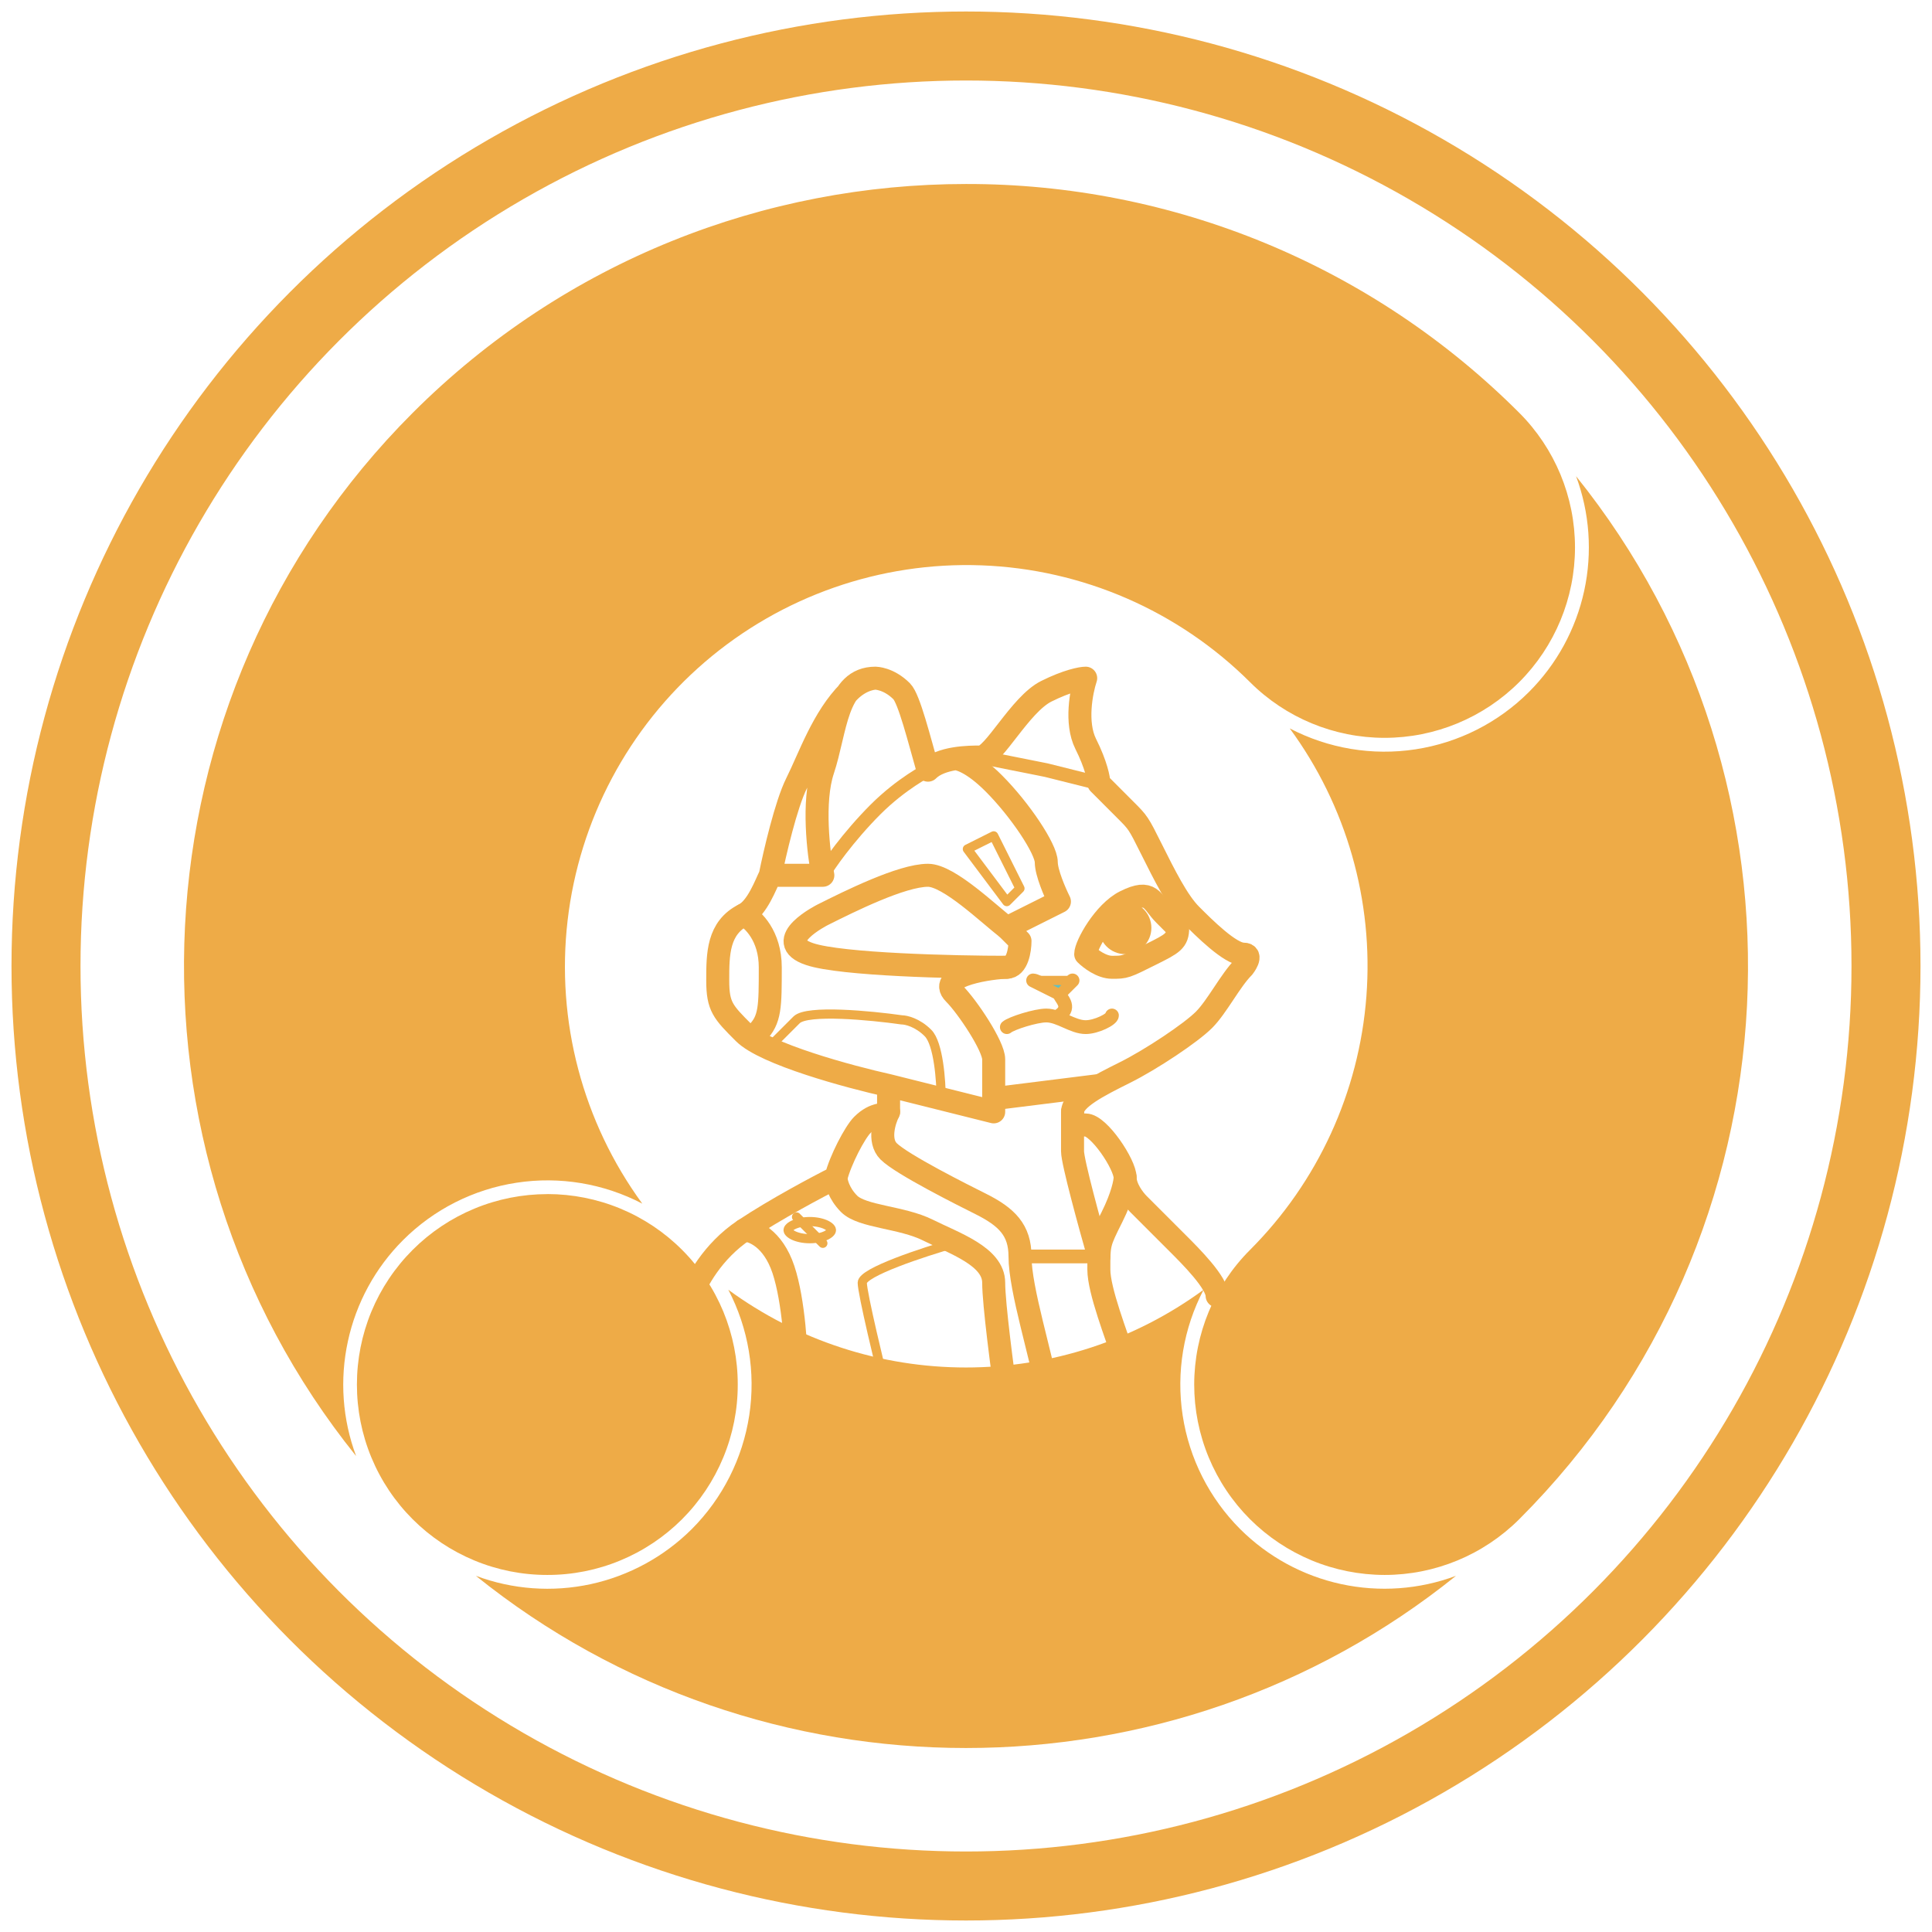 <svg width="42" height="42" viewBox="0 0 42 42" fill="none" xmlns="http://www.w3.org/2000/svg">
<circle r="20" transform="matrix(1 0 0 -1 21 21)" stroke="#EEAB47" stroke-width="1.5"/>
<path d="M21 4C16.645 4 12.29 5.658 8.973 8.974C2.782 15.166 2.371 24.981 7.742 31.654C7.444 30.857 7.382 29.99 7.563 29.158C7.743 28.325 8.159 27.562 8.761 26.96C9.43 26.291 10.296 25.853 11.232 25.711C12.168 25.568 13.124 25.728 13.963 26.166C12.666 24.392 12.086 22.195 12.339 20.012C12.592 17.829 13.658 15.822 15.325 14.39C16.993 12.959 19.139 12.209 21.335 12.29C23.531 12.371 25.615 13.277 27.173 14.828C27.949 15.604 29.002 16.04 30.1 16.04C31.197 16.04 32.25 15.604 33.027 14.828C33.803 14.051 34.239 12.998 34.239 11.901C34.239 10.803 33.803 9.75 33.027 8.974C31.448 7.394 29.573 6.141 27.509 5.287C25.446 4.434 23.233 3.996 21 4ZM34.261 10.348C34.558 11.146 34.62 12.012 34.439 12.844C34.258 13.676 33.842 14.439 33.24 15.041C32.571 15.71 31.705 16.148 30.769 16.29C29.834 16.433 28.877 16.273 28.038 15.835C29.272 17.516 29.863 19.584 29.704 21.663C29.545 23.743 28.648 25.697 27.174 27.172C26.398 27.948 25.962 29.001 25.961 30.099C25.961 30.642 26.068 31.18 26.276 31.682C26.484 32.184 26.789 32.641 27.173 33.025C27.558 33.409 28.014 33.714 28.516 33.922C29.018 34.13 29.556 34.237 30.1 34.238C31.198 34.238 32.25 33.802 33.027 33.026C39.218 26.835 39.629 17.02 34.259 10.348H34.261ZM11.899 25.959C11.355 25.959 10.816 26.066 10.314 26.274C9.812 26.482 9.355 26.787 8.971 27.171C8.586 27.556 8.281 28.012 8.073 28.514C7.865 29.017 7.759 29.555 7.759 30.099C7.759 30.643 7.865 31.181 8.073 31.683C8.281 32.186 8.586 32.642 8.971 33.027C9.355 33.411 9.812 33.716 10.314 33.924C10.816 34.132 11.355 34.239 11.899 34.238C12.443 34.239 12.981 34.132 13.483 33.924C13.986 33.716 14.442 33.411 14.827 33.027C15.211 32.642 15.516 32.186 15.724 31.683C15.932 31.181 16.039 30.643 16.038 30.099C16.039 29.555 15.932 29.017 15.725 28.514C15.517 28.012 15.212 27.555 14.828 27.171C14.444 26.786 13.987 26.481 13.485 26.273C12.982 26.065 12.444 25.958 11.9 25.958L11.899 25.959ZM26.165 28.038C24.667 29.136 22.857 29.728 20.999 29.728C19.141 29.728 17.332 29.136 15.833 28.038C16.271 28.877 16.431 29.833 16.288 30.769C16.145 31.704 15.708 32.57 15.04 33.24C14.437 33.841 13.674 34.257 12.841 34.438C12.009 34.618 11.142 34.555 10.345 34.257C16.544 39.248 25.454 39.248 31.652 34.257C30.855 34.555 29.988 34.617 29.156 34.437C28.324 34.257 27.561 33.841 26.959 33.24C26.29 32.57 25.852 31.704 25.71 30.769C25.567 29.833 25.727 28.876 26.165 28.038Z" fill="#EEAB47"/>
<path d="M21.888 20.171C21.507 19.885 20.631 19.028 20.174 19.028C19.602 19.028 18.459 19.599 17.888 19.885C17.888 19.885 16.745 20.457 17.603 20.742C18.288 20.971 20.745 21.028 21.888 21.028M16.174 19.885C16.364 19.98 16.745 20.342 16.745 21.028C16.745 21.885 16.745 22.171 16.459 22.456" stroke="#EEAB47" stroke-width="0.5" stroke-linecap="round" stroke-linejoin="round"/>
<path d="M15.031 28.17C15.127 27.885 15.488 27.199 16.174 26.742C16.86 26.285 17.793 25.79 18.174 25.599C18.269 25.218 18.584 24.618 18.745 24.456C19.031 24.171 19.221 24.266 19.317 24.171V23.599M19.317 23.599C18.46 23.409 16.631 22.914 16.174 22.456C15.717 21.999 15.603 21.885 15.603 21.314C15.603 20.742 15.603 20.171 16.174 19.885C16.463 19.741 16.65 19.219 16.745 19.028M19.317 23.599L21.602 24.171C21.602 23.885 21.602 23.256 21.602 23.028C21.602 22.742 21.031 21.885 20.745 21.599C20.341 21.195 21.602 21.028 21.888 21.028C22.116 21.028 22.174 20.647 22.174 20.457L21.888 20.171L23.031 19.599C22.936 19.409 22.745 18.971 22.745 18.742C22.745 18.457 22.174 17.6 21.602 17.028C21.145 16.571 20.84 16.483 20.745 16.496M16.745 19.028C16.841 18.552 17.088 17.485 17.317 17.028C17.602 16.457 17.888 15.6 18.46 15.028C18.745 14.743 19.031 14.743 19.031 14.743M16.745 19.028C16.841 19.028 17.088 19.028 17.317 19.028C17.545 19.028 17.793 19.028 17.888 19.028C17.793 18.552 17.66 17.428 17.888 16.743C18.174 15.886 18.174 14.743 19.031 14.743M19.031 14.743C19.031 14.743 19.317 14.743 19.602 15.028C19.764 15.19 19.983 16.076 20.174 16.743C20.312 16.604 20.531 16.533 20.745 16.496M26.459 28.17C26.459 27.885 25.888 27.313 25.602 27.028C25.373 26.799 24.935 26.361 24.745 26.171C24.65 26.075 24.459 25.828 24.459 25.599C24.459 25.314 23.888 24.456 23.602 24.456C23.317 24.456 23.317 24.456 23.317 24.171C23.317 23.885 23.888 23.599 24.459 23.314C25.031 23.028 25.888 22.456 26.173 22.171C26.459 21.885 26.745 21.314 27.03 21.028C27.03 21.028 27.259 20.742 27.03 20.742C26.745 20.742 26.173 20.171 25.888 19.885C25.602 19.599 25.316 19.028 25.031 18.457C24.745 17.885 24.745 17.885 24.459 17.6C24.231 17.371 23.983 17.123 23.888 17.028C23.888 16.933 23.831 16.628 23.602 16.171C23.374 15.714 23.507 15.028 23.602 14.743C23.507 14.743 23.202 14.8 22.745 15.028C22.174 15.314 21.602 16.457 21.317 16.457C21.199 16.457 20.974 16.457 20.745 16.496" stroke="#EEAB47" stroke-width="0.5" stroke-linecap="round" stroke-linejoin="round"/>
<path d="M18.174 25.599C18.174 25.694 18.231 25.942 18.459 26.171C18.745 26.456 19.602 26.456 20.174 26.742C20.745 27.028 21.602 27.313 21.602 27.885C21.602 28.342 21.793 29.789 21.888 30.456" stroke="#EEAB47" stroke-width="0.5" stroke-linecap="round" stroke-linejoin="round"/>
<path d="M19.317 24.171C19.221 24.361 19.088 24.799 19.317 25.028C19.602 25.313 20.955 25.99 21.317 26.171C21.888 26.456 22.174 26.742 22.174 27.313C22.174 28.036 22.65 29.504 22.745 30.17M24.459 25.599C24.459 25.694 24.402 25.999 24.174 26.456C23.888 27.028 23.888 27.028 23.888 27.599C23.888 28.056 24.269 29.027 24.459 29.599" stroke="#EEAB47" stroke-width="0.5" stroke-linecap="round" stroke-linejoin="round"/>
<path d="M24.46 19.6C24.003 19.828 23.602 20.552 23.602 20.742C23.698 20.838 23.945 21.028 24.174 21.028C24.46 21.028 24.46 21.028 25.031 20.742C25.488 20.514 25.602 20.457 25.602 20.171C25.602 20.171 25.602 20.171 25.317 19.885C25.031 19.599 25.031 19.314 24.46 19.6Z" stroke="#EEAB47" stroke-width="0.5" stroke-linecap="round" stroke-linejoin="round"/>
<path d="M24.173 22.076C24.173 22.16 23.83 22.329 23.602 22.329C23.316 22.329 23.03 22.076 22.745 22.076C22.516 22.076 21.983 22.245 21.888 22.329M23.03 21.599C23.03 21.599 22.554 21.314 22.459 21.314L23.03 21.599ZM23.03 21.599L23.316 21.314M23.03 21.599C23.03 21.684 23.316 21.885 23.03 22.076" stroke="#EEAB47" stroke-width="0.3" stroke-linecap="round" stroke-linejoin="round"/>
<path d="M23.03 21.599L23.316 21.314H23.03H22.459L23.03 21.599Z" fill="#60C0C2" stroke="#EEAB47" stroke-width="0.2" stroke-linecap="round" stroke-linejoin="round"/>
<path d="M16.174 26.742C16.364 26.742 16.802 26.913 17.031 27.599C17.259 28.285 17.317 29.409 17.317 29.885" stroke="#EEAB47" stroke-width="0.5" stroke-linecap="round" stroke-linejoin="round"/>
<path d="M22.173 27.314H23.887" stroke="#EEAB47" stroke-width="0.3" stroke-linecap="round" stroke-linejoin="round"/>
<path d="M17.888 19.028C17.983 18.838 18.448 18.183 19.03 17.6C19.602 17.028 20.173 16.743 20.173 16.743" stroke="#EEAB47" stroke-width="0.3" stroke-linecap="round" stroke-linejoin="round"/>
<path d="M21.315 16.457L22.744 16.742L23.887 17.028" stroke="#EEAB47" stroke-width="0.3" stroke-linecap="round" stroke-linejoin="round"/>
<circle cx="24.459" cy="20.171" r="0.571" fill="#EEAB47"/>
<path d="M21.602 23.885L23.888 23.599" stroke="#EEAB47" stroke-width="0.5" stroke-linecap="round" stroke-linejoin="round"/>
<path d="M16.746 22.742C16.841 22.647 17.089 22.399 17.317 22.171C17.546 21.942 18.936 22.076 19.603 22.171C19.698 22.171 19.946 22.228 20.174 22.457C20.403 22.685 20.46 23.504 20.46 23.885" stroke="#EEAB47" stroke-width="0.2" stroke-linecap="round" stroke-linejoin="round"/>
<path d="M21.602 18.171L21.03 18.457L21.887 19.6L22.173 19.314L21.602 18.171Z" stroke="#EEAB47" stroke-width="0.2" stroke-linecap="round" stroke-linejoin="round"/>
<path d="M20.745 27.028C20.078 27.218 18.745 27.656 18.745 27.885C18.745 28.113 19.126 29.694 19.317 30.456" stroke="#EEAB47" stroke-width="0.2" stroke-linecap="round" stroke-linejoin="round"/>
<path d="M23.316 24.171C23.316 24.361 23.316 24.799 23.316 25.028C23.316 25.256 23.697 26.647 23.888 27.313" stroke="#EEAB47" stroke-width="0.5" stroke-linecap="round" stroke-linejoin="round"/>
<path d="M18.075 26.742C18.075 26.763 18.056 26.808 17.963 26.855C17.876 26.898 17.749 26.928 17.604 26.928C17.458 26.928 17.331 26.898 17.244 26.855C17.151 26.808 17.132 26.763 17.132 26.742C17.132 26.721 17.151 26.676 17.244 26.629C17.331 26.586 17.458 26.556 17.604 26.556C17.749 26.556 17.876 26.586 17.963 26.629C18.056 26.676 18.075 26.721 18.075 26.742Z" stroke="#EEAB47" stroke-width="0.2"/>
<path d="M17.316 26.456L17.888 27.028" stroke="#EEAB47" stroke-width="0.2" stroke-linecap="round" stroke-linejoin="round"/>
</svg>
